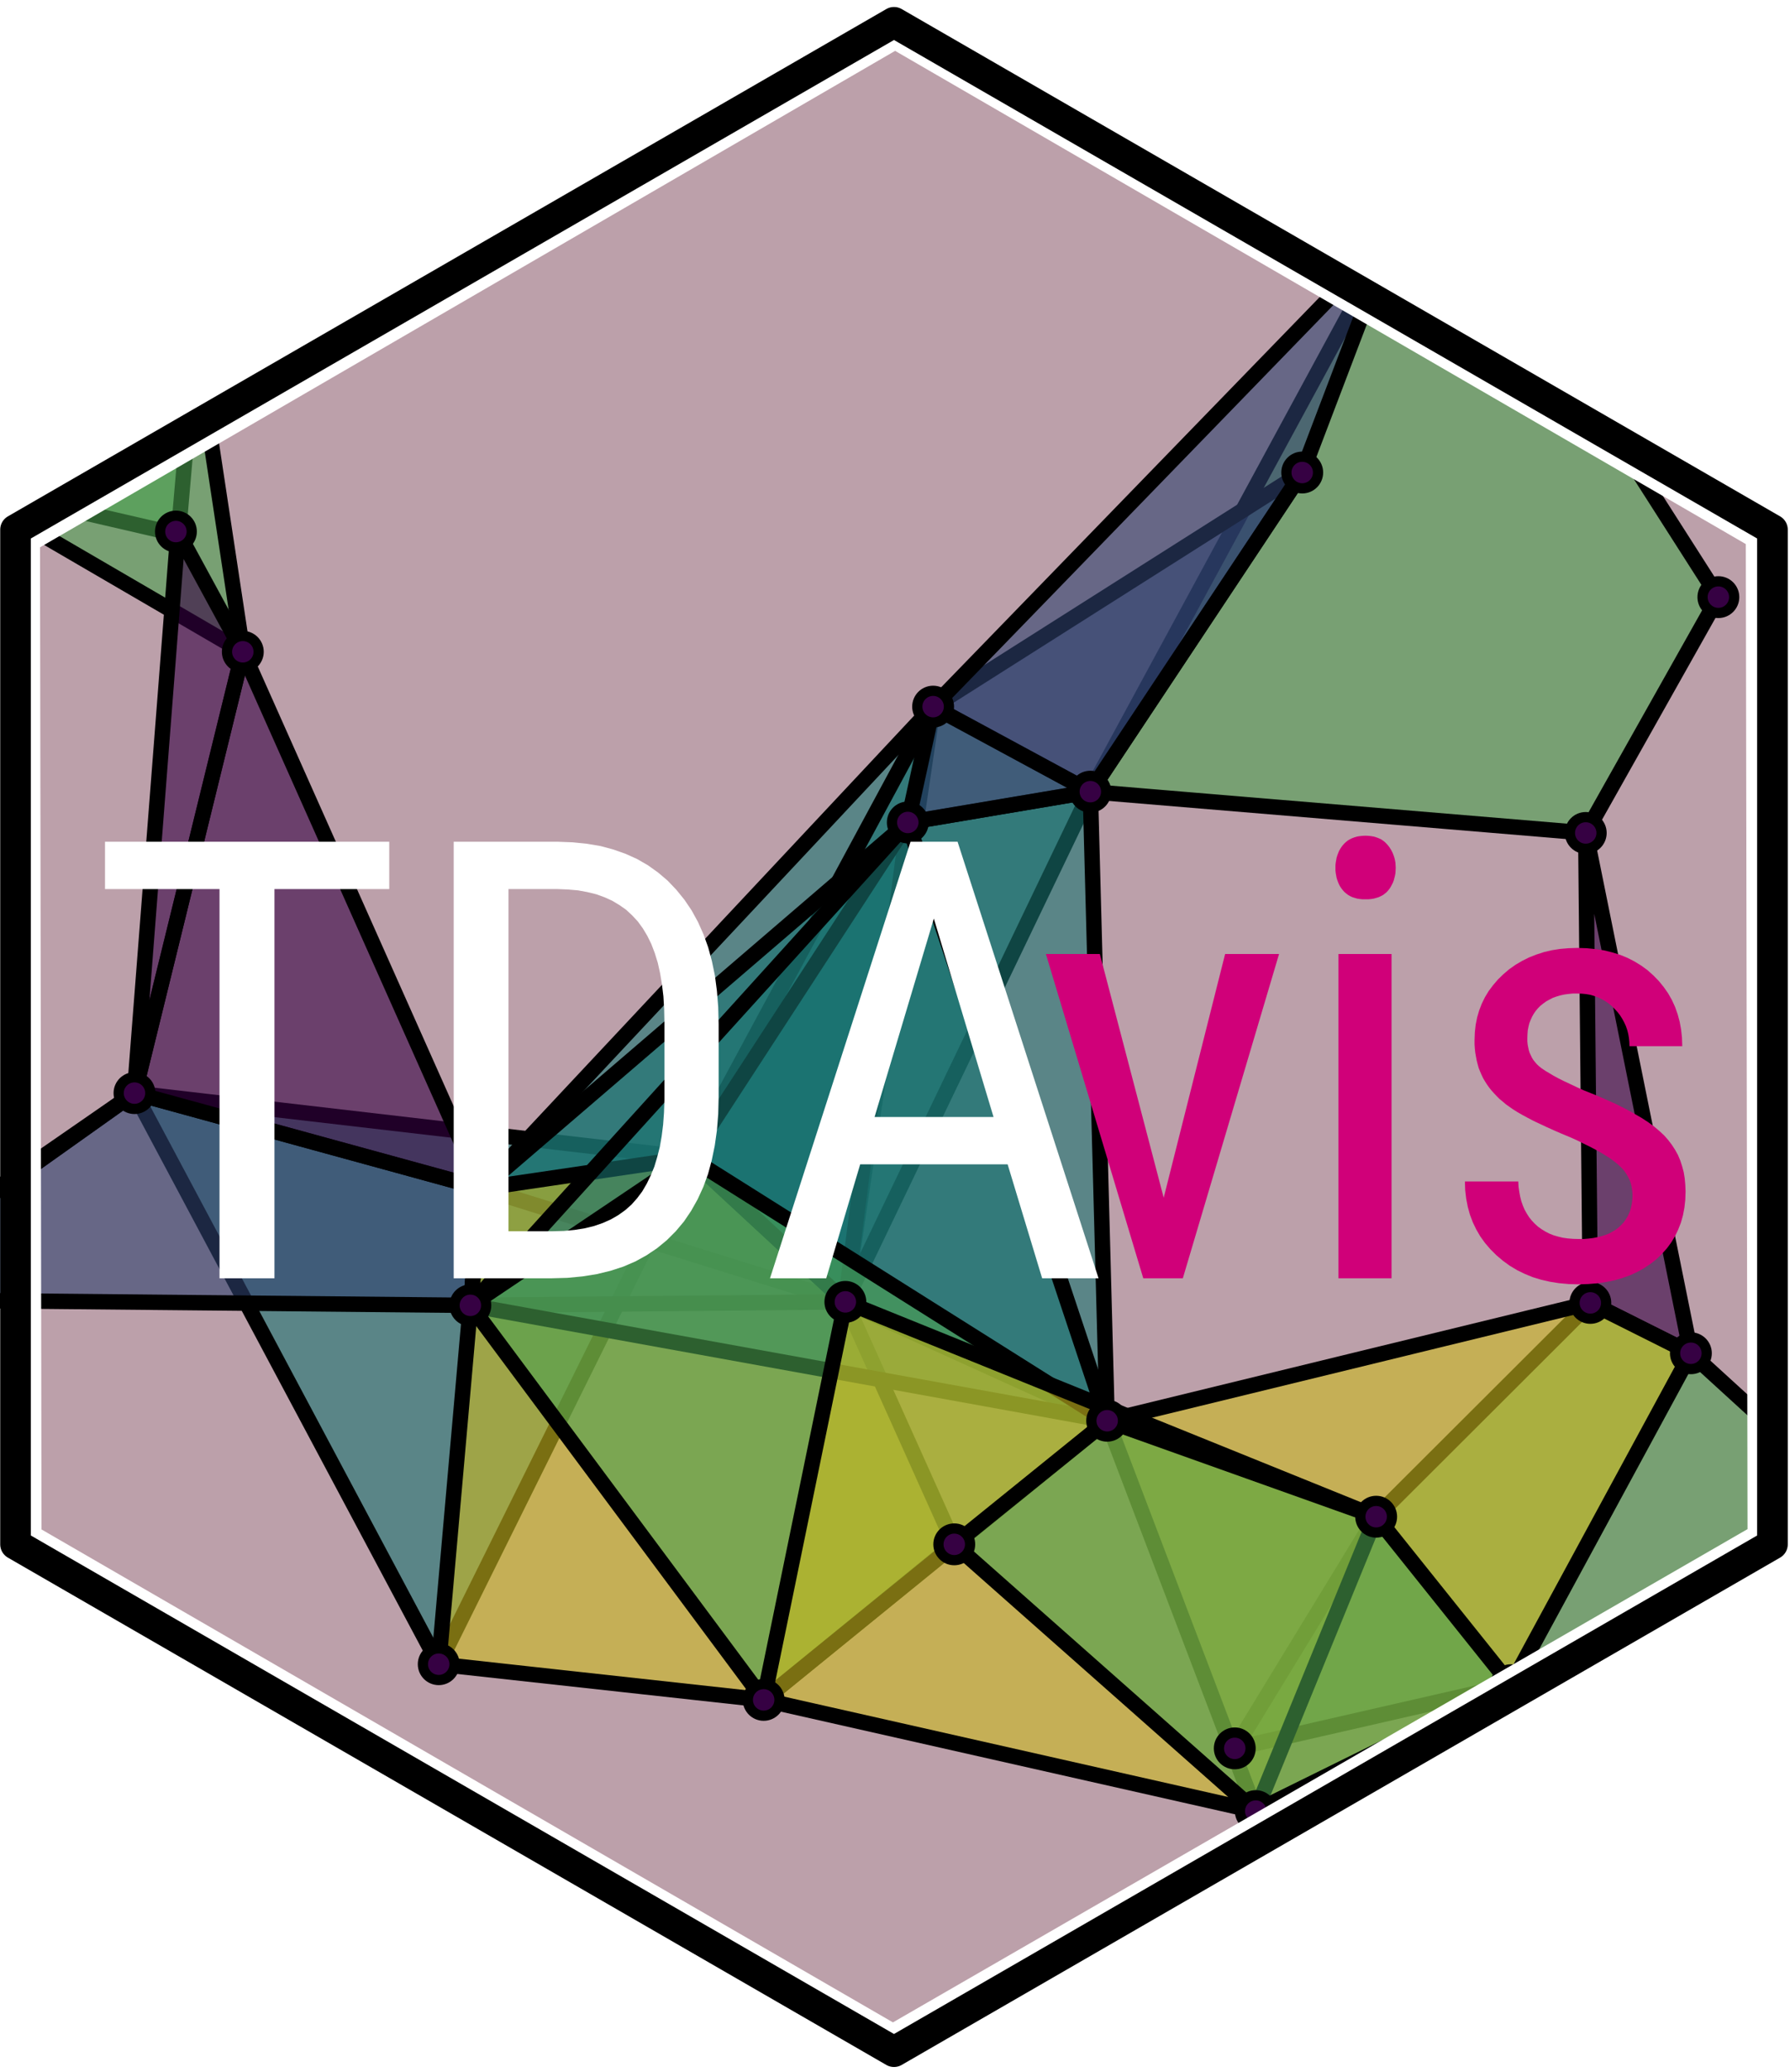 <?xml version="1.0" encoding="utf-8"?>
<svg class="svglite" width="124.44pt" height="144.00pt" viewBox="0 0 124.44 144.00" xmlns="http://www.w3.org/2000/svg">
  <defs>
    <style type="text/css">
    .svglite line, .svglite polyline, .svglite polygon, .svglite path, .svglite rect, .svglite circle {
      fill: none;
      stroke: #000000;
      stroke-linecap: round;
      stroke-linejoin: round;
      stroke-miterlimit: 10.00;
    }
    .svglite text {
      white-space: pre;
    }
  </style>
  </defs>
  <rect width="100%" height="100%" style="stroke: none; fill: none;"/>
  <defs>
    <clipPath id="cpMC4wMHwxMjQuNDR8MC4wMHwxNDQuMDA=">
      <rect x="0.00" y="0.00" width="124.44" height="144.00"/>
    </clipPath>
  </defs>
  <g clip-path="url(#cpMC4wMHwxMjQuNDR8MC4wMHwxNDQuMDA=)"/>
  <defs>
    <clipPath id="cpMC4wMHwxMjQuNDR8MC4xNHwxNDMuODY=">
      <rect x="0.00" y="0.14" width="124.44" height="143.71"/>
    </clipPath>
  </defs>
  <g clip-path="url(#cpMC4wMHwxMjQuNDR8MC4xNHwxNDMuODY=)">
    <rect x="0.00" y="0.14" width="124.44" height="143.71" style="stroke-width: 1.07; stroke: none;"/>
  </g>
  <g clip-path="url(#cpMC4wMHwxMjQuNDR8MC4wMHwxNDQuMDA=)"/>
  <defs>
    <clipPath id="cpMC4wMHwxMjQuNDR8MC4xNHwxNDQuMDA=">
      <rect x="0.00" y="0.14" width="124.44" height="143.85"/>
    </clipPath>
  </defs>
  <g clip-path="url(#cpMC4wMHwxMjQuNDR8MC4xNHwxNDQuMDA=)">
    <rect x="-0.14" y="0.14" width="124.58" height="143.85" style="stroke-width: 1.07; stroke: none;"/>
    <polygon points="1.08,36.81 1.08,107.33 62.15,142.59 123.22,107.33 123.22,36.81 62.15,1.55 1.08,36.81 " style="stroke-width: 4.27; stroke: none; fill: rgb(235, 200, 213);"/>
  </g>
  <g clip-path="url(#cpMC4wMHwxMjQuNDR8MC4wMHwxNDQuMDA=)">
    <rect x="-71.83" y="-19.60" width="211.55" height="211.55" style="stroke-width: 0.75; stroke: none;"/>
  </g>
  <g clip-path="url(#cpMC4wMHwxMjQuNDR8MC4xNHwxNDQuMDA=)"/>
  <g clip-path="url(#cpMC4wMHwxMjQuNDR8MC4wMHwxNDQuMDA=)">
    <rect x="-71.83" y="-19.60" width="211.55" height="211.55" style="stroke-width: 0.75; stroke: none;"/>
    <polygon points="119.46 41.5 110.24 57.89 75.8 55.02 94.592 20.357 112.45 30.53" style="stroke-width: 1.07; stroke-linecap: butt; fill: #5DC863; fill-opacity: 0.60;"/>
    <polygon points="117.55,94.05 110.56,90.55 110.24,57.89 " style="stroke-width: 1.07; stroke-linecap: butt; fill: #440154; fill-opacity: 0.60;"/>
    <polygon points="-11.15,31.76 -50.33,16.71 -41.46,-2.41 -26.40,10.75 " style="stroke-width: 1.07; stroke-linecap: butt; fill: #3B528B; fill-opacity: 0.60;"/>
    <polygon points="12.396 37.15 3.502 35.091 13.027 29.838" style="stroke-width: 1.07; stroke-linecap: butt; fill: #5DC863; fill-opacity: 0.60;"/>
    <polygon points="16.88 45.3 1.697 36.456 14.496 29.541" style="stroke-width: 1.07; stroke-linecap: butt; fill: #5DC863; fill-opacity: 0.60;"/>
    <polygon points="30.50,115.66 9.35,75.97 47.95,80.46 " style="stroke-width: 1.07; stroke-linecap: butt; fill: #21908C; fill-opacity: 0.60;"/>
    <polygon points="-10.82,90.30 -22.60,98.08 9.35,75.97 " style="stroke-width: 1.07; stroke-linecap: butt; fill: #440154; fill-opacity: 0.60;"/>
    <polygon points="32.70,90.72 -10.82,90.30 9.35,75.97 33.50,82.59 " style="stroke-width: 1.07; stroke-linecap: butt; fill: #3B528B; fill-opacity: 0.60;"/>
    <polygon points="33.50,82.59 9.35,75.97 16.88,45.30 " style="stroke-width: 1.07; stroke-linecap: butt; fill: #440154; fill-opacity: 0.60;"/>
    <polygon points="9.35 75.97 12.371 37.006 16.88 45.3" style="stroke-width: 1.07; stroke-linecap: butt; fill: #440154; fill-opacity: 0.60;"/>
    <polygon points="58.77,90.48 33.50,82.59 64.87,49.11 " style="stroke-width: 1.07; stroke-linecap: butt; fill: #21908C; fill-opacity: 0.60;"/>
    <polygon points="58.77,90.48 47.95,80.46 64.87,49.11 75.80,55.02 " style="stroke-width: 1.07; stroke-linecap: butt; fill: #21908C; fill-opacity: 0.60;"/>
    <polygon points="58.77,90.48 32.70,90.72 33.50,82.59 63.11,57.16 " style="stroke-width: 1.07; stroke-linecap: butt; fill: #21908C; fill-opacity: 0.60;"/>
    <polygon points="66.34,107.33 53.09,118.14 30.50,115.66 32.70,90.72 33.50,82.59 47.95,80.46 58.77,90.48 " style="stroke-width: 1.07; stroke-linecap: butt; fill: #FDE725; fill-opacity: 0.60;"/>
    <polygon points="76.97,98.74 58.77,90.48 47.95,80.46 63.11,57.16 75.80,55.02 " style="stroke-width: 1.07; stroke-linecap: butt; fill: #21908C; fill-opacity: 0.60;"/>
    <polygon points="76.97,98.74 32.70,90.72 63.11,57.16 " style="stroke-width: 1.07; stroke-linecap: butt; fill: #21908C; fill-opacity: 0.60;"/>
    <polygon points="76.97,98.74 53.09,118.14 32.70,90.72 47.95,80.46 " style="stroke-width: 1.07; stroke-linecap: butt; fill: #5DC863; fill-opacity: 0.60;"/>
    <polygon points="-23.43,177.85 -59.64,166.13 -28.26,135.25 " style="stroke-width: 1.07; stroke-linecap: butt; fill: #440154; fill-opacity: 0.60;"/>
    <polygon points="105.04 117.12 85.84 121.51 95.67 105.41 110.56 90.55 117.55 94.05 123.05 99.07 123.22 107.491" style="stroke-width: 1.07; stroke-linecap: butt; fill: #5DC863; fill-opacity: 0.60;"/>
    <polygon points="105.04,117.12 87.30,125.87 76.97,98.74 110.56,90.55 117.55,94.05 " style="stroke-width: 1.07; stroke-linecap: butt; fill: #FDE725; fill-opacity: 0.60;"/>
    <polygon points="75.80,55.02 63.11,57.16 64.87,49.11 90.53,32.84 " style="stroke-width: 1.07; stroke-linecap: butt; fill: #3B528B; fill-opacity: 0.60;"/>
    <polygon points="75.8 55.02 64.87 49.11 93.397 19.71 95.108 20.808 90.53 32.84" style="stroke-width: 1.07; stroke-linecap: butt; fill: #3B528B; fill-opacity: 0.60;"/>
    <polygon points="87.30,125.87 53.09,118.14 58.77,90.48 95.67,105.41 " style="stroke-width: 1.07; stroke-linecap: butt; fill: #FDE725; fill-opacity: 0.60;"/>
    <polygon points="-28.26,135.25 -38.07,132.71 -22.60,98.08 -21.42,118.41 " style="stroke-width: 1.07; stroke-linecap: butt; fill: #3B528B; fill-opacity: 0.60;"/>
    <polygon points="-21.42,118.41 -22.60,98.08 -10.82,90.30 " style="stroke-width: 1.07; stroke-linecap: butt; fill: #440154; fill-opacity: 0.60;"/>
    <polygon points="-59.64,166.13 -38.07,132.71 -28.26,135.25 " style="stroke-width: 1.07; stroke-linecap: butt; fill: #440154; fill-opacity: 0.60;"/>
    <polygon points="105.04,117.12 87.30,125.87 66.34,107.33 76.97,98.74 95.67,105.41 " style="stroke-width: 1.07; stroke-linecap: butt; fill: #5DC863; fill-opacity: 0.60;"/>
    <circle cx="110.24" cy="57.89" r="1.10" style="stroke-width: 0.71; fill: #440154;"/>
    <circle cx="-11.15" cy="31.76" r="1.10" style="stroke-width: 0.71; fill: #440154;"/>
    <circle cx="9.35" cy="75.97" r="1.10" style="stroke-width: 0.71; fill: #440154;"/>
    <circle cx="47.95" cy="80.46" r="1.10" style="stroke-width: 0.71; fill: #440154;"/>
    <circle cx="110.56" cy="90.55" r="1.10" style="stroke-width: 0.71; fill: #440154;"/>
    <circle cx="119.46" cy="41.50" r="1.10" style="stroke-width: 0.71; fill: #440154;"/>
    <circle cx="64.87" cy="49.11" r="1.10" style="stroke-width: 0.71; fill: #440154;"/>
    <circle cx="58.77" cy="90.48" r="1.10" style="stroke-width: 0.71; fill: #440154;"/>
    <circle cx="-22.60" cy="98.08" r="1.10" style="stroke-width: 0.71; fill: #440154;"/>
    <circle cx="85.84" cy="121.51" r="1.10" style="stroke-width: 0.71; fill: #440154;"/>
    <circle cx="33.50" cy="82.59" r="1.10" style="stroke-width: 0.71; fill: #440154;"/>
    <circle cx="75.80" cy="55.02" r="1.10" style="stroke-width: 0.71; fill: #440154;"/>
    <circle cx="87.30" cy="125.87" r="1.10" style="stroke-width: 0.71; fill: #440154;"/>
    <circle cx="117.55" cy="94.05" r="1.10" style="stroke-width: 0.71; fill: #440154;"/>
    <circle cx="-21.42" cy="118.41" r="1.10" style="stroke-width: 0.71; fill: #440154;"/>
    <circle cx="63.11" cy="57.16" r="1.10" style="stroke-width: 0.71; fill: #440154;"/>
    <circle cx="-10.82" cy="90.30" r="1.10" style="stroke-width: 0.71; fill: #440154;"/>
    <circle cx="12.23" cy="36.943" r="1.1" style="stroke-width: 0.71; fill: #440154;"/>
    <circle cx="-59.64" cy="166.13" r="1.10" style="stroke-width: 0.71; fill: #440154;"/>
    <circle cx="105.04" cy="117.12" r="1.10" style="stroke-width: 0.71; fill: #440154;"/>
    <circle cx="30.50" cy="115.66" r="1.10" style="stroke-width: 0.71; fill: #440154;"/>
    <circle cx="53.09" cy="118.14" r="1.10" style="stroke-width: 0.71; fill: #440154;"/>
    <circle cx="32.70" cy="90.72" r="1.10" style="stroke-width: 0.71; fill: #440154;"/>
    <circle cx="66.34" cy="107.33" r="1.10" style="stroke-width: 0.71; fill: #440154;"/>
    <circle cx="90.53" cy="32.84" r="1.10" style="stroke-width: 0.71; fill: #440154;"/>
    <circle cx="76.97" cy="98.74" r="1.10" style="stroke-width: 0.71; fill: #440154;"/>
    <circle cx="16.88" cy="45.30" r="1.10" style="stroke-width: 0.71; fill: #440154;"/>
    <circle cx="95.67" cy="105.41" r="1.10" style="stroke-width: 0.71; fill: #440154;"/>
    <polygon points="1.303 107.126 1.555 36.635 62.355 1.537 123.038 36.751 123.222 107.173 62.563 142.165" style="stroke-width: 1.07; stroke: none; fill: rgb(0, 0, 0); fill-opacity: 0.2;"/>
    <path d="M 27.06 61.79 L 19.08 61.79 L 19.08 88.84 L 15.26 88.84 L 15.26 61.79 L 7.30 61.79 L 7.30 58.50 L 27.06 58.50 L 27.06 61.79 Z" style="fill-rule: nonzero; fill: #FFFFFF; stroke-width: 0.75; stroke: none;"/>
    <path d="M 31.54 88.84 L 31.54 58.50 L 38.77 58.50 L 38.77 58.50 L 39.81 58.54 L 40.80 58.64 L 41.75 58.80 L 42.64 59.04 L 43.49 59.34 L 44.29 59.70 L 45.05 60.14 L 45.75 60.64 L 46.41 61.20 L 47.02 61.84 L 47.02 61.84 L 47.58 62.53 L 48.08 63.27 L 48.52 64.07 L 48.90 64.92 L 49.23 65.83 L 49.49 66.79 L 49.70 67.80 L 49.84 68.87 L 49.93 69.99 L 49.96 71.17 L 49.96 76.26 L 49.96 76.26 L 49.93 77.43 L 49.84 78.56 L 49.69 79.62 L 49.48 80.64 L 49.22 81.60 L 48.89 82.50 L 48.50 83.35 L 48.05 84.15 L 47.55 84.89 L 46.98 85.57 L 46.98 85.57 L 46.36 86.19 L 45.68 86.75 L 44.95 87.24 L 44.17 87.67 L 43.33 88.03 L 42.44 88.32 L 41.49 88.55 L 40.49 88.71 L 39.44 88.81 L 38.33 88.84 L 31.54 88.84 ZM 35.35 61.79 L 35.35 85.57 L 38.42 85.57 L 38.42 85.57 L 39.20 85.55 L 39.94 85.48 L 40.63 85.37 L 41.29 85.21 L 41.90 85.00 L 42.46 84.75 L 42.99 84.45 L 43.46 84.11 L 43.90 83.72 L 44.29 83.28 L 44.29 83.28 L 44.65 82.80 L 44.96 82.27 L 45.24 81.69 L 45.49 81.08 L 45.69 80.41 L 45.87 79.71 L 46.00 78.96 L 46.10 78.16 L 46.16 77.33 L 46.19 76.44 L 46.19 71.07 L 46.19 71.07 L 46.17 70.13 L 46.12 69.25 L 46.02 68.42 L 45.89 67.64 L 45.73 66.92 L 45.52 66.24 L 45.28 65.61 L 45.00 65.04 L 44.69 64.52 L 44.34 64.04 L 44.34 64.04 L 43.95 63.62 L 43.53 63.23 L 43.06 62.90 L 42.56 62.60 L 42.03 62.36 L 41.45 62.15 L 40.84 62.00 L 40.19 61.88 L 39.50 61.82 L 38.77 61.79 L 35.35 61.79 Z" style="fill-rule: nonzero; fill: rgb(255, 255, 255); stroke-width: 0.75; stroke: none;"/>
    <path d="M 70.05 80.92 L 59.80 80.92 L 57.44 88.84 L 53.53 88.84 L 63.30 58.50 L 66.57 58.50 L 76.37 88.84 L 72.45 88.84 L 70.05 80.92 ZM 60.80 77.63 L 69.07 77.63 L 64.92 63.84 L 60.80 77.63 Z" style="fill-rule: nonzero; fill: #FFFFFF; stroke-width: 0.75; stroke: none;"/>
    <path d="M 80.90 83.24 L 85.17 66.30 L 88.92 66.30 L 82.23 88.84 L 79.48 88.84 L 72.71 66.30 L 76.46 66.30 L 80.90 83.24 Z" style="fill-rule: nonzero; stroke-width: 0.75; stroke: none; fill: rgb(208, 0, 121);"/>
    <path d="M 96.74 88.84 L 93.05 88.84 L 93.05 66.30 L 96.74 66.30 L 96.74 88.84 ZM 97.03 60.31 L 97.03 60.31 L 97.02 60.50 L 97.01 60.68 L 96.98 60.85 L 96.94 61.01 L 96.90 61.17 L 96.84 61.33 L 96.77 61.47 L 96.69 61.62 L 96.61 61.75 L 96.51 61.88 L 96.51 61.88 L 96.40 62.00 L 96.28 62.10 L 96.15 62.20 L 96.00 62.28 L 95.85 62.35 L 95.69 62.40 L 95.51 62.45 L 95.33 62.48 L 95.13 62.50 L 94.92 62.50 L 94.92 62.50 L 94.72 62.50 L 94.53 62.48 L 94.34 62.45 L 94.17 62.40 L 94.01 62.35 L 93.86 62.28 L 93.72 62.20 L 93.59 62.10 L 93.47 62.00 L 93.36 61.88 L 93.36 61.88 L 93.26 61.75 L 93.17 61.62 L 93.09 61.47 L 93.03 61.33 L 92.97 61.17 L 92.92 61.01 L 92.89 60.85 L 92.86 60.68 L 92.84 60.50 L 92.84 60.31 L 92.84 60.31 L 92.84 60.13 L 92.86 59.95 L 92.89 59.78 L 92.92 59.61 L 92.97 59.45 L 93.03 59.29 L 93.09 59.14 L 93.17 59.00 L 93.26 58.86 L 93.36 58.73 L 93.36 58.73 L 93.47 58.61 L 93.59 58.50 L 93.72 58.40 L 93.86 58.32 L 94.01 58.25 L 94.17 58.19 L 94.34 58.14 L 94.53 58.11 L 94.72 58.09 L 94.92 58.08 L 94.92 58.08 L 95.13 58.09 L 95.32 58.11 L 95.50 58.14 L 95.67 58.19 L 95.83 58.25 L 95.99 58.32 L 96.13 58.41 L 96.26 58.51 L 96.38 58.63 L 96.49 58.75 L 96.49 58.75 L 96.59 58.88 L 96.68 59.02 L 96.76 59.16 L 96.83 59.31 L 96.89 59.47 L 96.94 59.62 L 96.98 59.79 L 97.01 59.96 L 97.02 60.13 L 97.03 60.31 Z" style="fill-rule: nonzero; stroke-width: 0.75; stroke: none; fill: rgb(208, 0, 121);"/>
    <path d="M 113.49 83.07 L 113.49 83.07 L 113.48 82.84 L 113.45 82.61 L 113.41 82.39 L 113.35 82.17 L 113.27 81.97 L 113.17 81.77 L 113.05 81.57 L 112.92 81.38 L 112.76 81.20 L 112.59 81.03 L 112.59 81.03 L 112.40 80.86 L 112.17 80.68 L 111.91 80.49 L 111.61 80.30 L 111.28 80.10 L 110.92 79.90 L 110.52 79.69 L 110.09 79.48 L 109.63 79.25 L 109.14 79.03 L 109.14 79.03 L 108.56 78.79 L 108.01 78.55 L 107.50 78.32 L 107.03 78.10 L 106.59 77.89 L 106.19 77.68 L 105.82 77.48 L 105.49 77.29 L 105.19 77.10 L 104.93 76.92 L 104.93 76.92 L 104.69 76.75 L 104.47 76.56 L 104.25 76.38 L 104.06 76.19 L 103.87 75.99 L 103.69 75.79 L 103.53 75.59 L 103.38 75.38 L 103.24 75.16 L 103.11 74.94 L 103.11 74.94 L 103.00 74.71 L 102.90 74.48 L 102.80 74.23 L 102.73 73.98 L 102.66 73.71 L 102.61 73.44 L 102.56 73.16 L 102.53 72.88 L 102.51 72.58 L 102.51 72.28 L 102.51 72.28 L 102.53 71.74 L 102.59 71.21 L 102.69 70.71 L 102.83 70.23 L 103.01 69.76 L 103.23 69.31 L 103.49 68.88 L 103.79 68.48 L 104.13 68.08 L 104.51 67.71 L 104.51 67.71 L 104.92 67.36 L 105.36 67.05 L 105.82 66.78 L 106.30 66.54 L 106.81 66.34 L 107.33 66.17 L 107.88 66.04 L 108.45 65.95 L 109.04 65.90 L 109.66 65.88 L 109.66 65.88 L 110.30 65.90 L 110.92 65.96 L 111.52 66.05 L 112.08 66.19 L 112.63 66.36 L 113.14 66.57 L 113.63 66.82 L 114.10 67.11 L 114.54 67.43 L 114.95 67.80 L 114.95 67.80 L 115.33 68.19 L 115.67 68.61 L 115.97 69.04 L 116.23 69.50 L 116.45 69.98 L 116.63 70.49 L 116.77 71.01 L 116.87 71.56 L 116.93 72.12 L 116.95 72.71 L 113.28 72.71 L 113.28 72.71 L 113.27 72.41 L 113.24 72.12 L 113.19 71.84 L 113.12 71.57 L 113.03 71.31 L 112.91 71.05 L 112.78 70.81 L 112.63 70.57 L 112.46 70.35 L 112.26 70.13 L 112.26 70.13 L 112.05 69.92 L 111.83 69.74 L 111.60 69.58 L 111.35 69.44 L 111.10 69.32 L 110.83 69.22 L 110.56 69.14 L 110.27 69.09 L 109.97 69.06 L 109.66 69.05 L 109.66 69.05 L 109.34 69.05 L 109.03 69.08 L 108.74 69.12 L 108.47 69.18 L 108.20 69.26 L 107.95 69.35 L 107.72 69.47 L 107.50 69.59 L 107.29 69.74 L 107.09 69.90 L 107.09 69.90 L 106.92 70.07 L 106.76 70.26 L 106.63 70.45 L 106.51 70.66 L 106.41 70.88 L 106.32 71.11 L 106.26 71.35 L 106.21 71.61 L 106.19 71.87 L 106.18 72.15 L 106.18 72.15 L 106.18 72.37 L 106.20 72.58 L 106.24 72.79 L 106.28 72.98 L 106.34 73.17 L 106.42 73.34 L 106.50 73.51 L 106.60 73.67 L 106.72 73.82 L 106.84 73.96 L 106.84 73.96 L 107.00 74.11 L 107.19 74.26 L 107.43 74.42 L 107.70 74.58 L 108.00 74.76 L 108.35 74.95 L 108.73 75.14 L 109.16 75.34 L 109.62 75.56 L 110.11 75.78 L 110.11 75.78 L 110.91 76.10 L 111.65 76.42 L 112.34 76.73 L 112.98 77.05 L 113.56 77.37 L 114.10 77.68 L 114.58 77.99 L 115.00 78.30 L 115.38 78.62 L 115.70 78.92 L 115.70 78.92 L 115.98 79.24 L 116.23 79.57 L 116.45 79.91 L 116.65 80.27 L 116.81 80.65 L 116.94 81.05 L 117.05 81.46 L 117.12 81.89 L 117.16 82.34 L 117.18 82.80 L 117.18 82.80 L 117.16 83.38 L 117.10 83.93 L 117.00 84.46 L 116.86 84.96 L 116.67 85.45 L 116.45 85.91 L 116.19 86.34 L 115.89 86.75 L 115.54 87.14 L 115.16 87.51 L 115.16 87.51 L 114.74 87.84 L 114.29 88.14 L 113.82 88.40 L 113.32 88.63 L 112.79 88.82 L 112.24 88.98 L 111.65 89.10 L 111.04 89.19 L 110.41 89.24 L 109.74 89.26 L 109.74 89.26 L 109.05 89.24 L 108.38 89.18 L 107.75 89.08 L 107.14 88.94 L 106.55 88.76 L 105.99 88.53 L 105.46 88.27 L 104.96 87.97 L 104.48 87.62 L 104.03 87.24 L 104.03 87.24 L 103.61 86.82 L 103.24 86.39 L 102.91 85.93 L 102.63 85.45 L 102.39 84.95 L 102.19 84.42 L 102.04 83.88 L 101.93 83.31 L 101.86 82.72 L 101.84 82.11 L 105.55 82.11 L 105.55 82.11 L 105.57 82.48 L 105.62 82.83 L 105.68 83.16 L 105.76 83.48 L 105.87 83.79 L 105.99 84.07 L 106.14 84.34 L 106.30 84.59 L 106.49 84.83 L 106.70 85.05 L 106.70 85.05 L 106.92 85.25 L 107.17 85.43 L 107.43 85.59 L 107.70 85.73 L 108.00 85.85 L 108.31 85.94 L 108.64 86.02 L 108.99 86.07 L 109.36 86.10 L 109.74 86.11 L 109.74 86.11 L 110.10 86.11 L 110.44 86.08 L 110.76 86.04 L 111.07 85.98 L 111.35 85.91 L 111.63 85.82 L 111.88 85.72 L 112.11 85.59 L 112.33 85.46 L 112.53 85.30 L 112.53 85.30 L 112.71 85.13 L 112.88 84.95 L 113.02 84.75 L 113.15 84.54 L 113.25 84.33 L 113.34 84.10 L 113.40 83.86 L 113.45 83.61 L 113.48 83.34 L 113.49 83.07 Z" style="fill-rule: nonzero; stroke-width: 0.75; stroke: none; fill: rgb(208, 0, 121);"/>
  </g>
  <g clip-path="url(#cpMC4wMHwxMjQuNDR8MC4xNHwxNDQuMDA=)"/>
  <g clip-path="url(#cpMC4wMHwxMjQuNDR8MC4wMHwxNDQuMDA=)"/>
  <g clip-path="url(#cpMC4wMHwxMjQuNDR8MC4xNHwxNDQuMDA=)"/>
  <g clip-path="url(#cpMC4wMHwxMjQuNDR8MC4wMHwxNDQuMDA=)"/>
  <g clip-path="url(#cpMC4wMHwxMjQuNDR8MC4xNHwxNDQuMDA=)"/>
  <g clip-path="url(#cpMC4wMHwxMjQuNDR8MC4wMHwxNDQuMDA=)"/>
  <g clip-path="url(#cpMC4wMHwxMjQuNDR8MC4xNHwxNDQuMDA=)"/>
  <g clip-path="url(#cpMC4wMHwxMjQuNDR8MC4wMHwxNDQuMDA=)"/>
  <g clip-path="url(#cpMC4wMHwxMjQuNDR8MC4xNHwxNDQuMDA=)"/>
  <g clip-path="url(#cpMC4wMHwxMjQuNDR8MC4wMHwxNDQuMDA=)"/>
  <g clip-path="url(#cpMC4wMHwxMjQuNDR8MC4xNHwxNDQuMDA=)"/>
  <g clip-path="url(#cpMC4wMHwxMjQuNDR8MC4wMHwxNDQuMDA=)"/>
  <g clip-path="url(#cpMC4wMHwxMjQuNDR8MC4xNHwxNDQuMDA=)"/>
  <g clip-path="url(#cpMC4wMHwxMjQuNDR8MC4wMHwxNDQuMDA=)"/>
  <g clip-path="url(#cpMC4wMHwxMjQuNDR8MC4xNHwxNDQuMDA=)"/>
  <g clip-path="url(#cpMC4wMHwxMjQuNDR8MC4wMHwxNDQuMDA=)"/>
  <g clip-path="url(#cpMC4wMHwxMjQuNDR8MC4xNHwxNDQuMDA=)"/>
  <g clip-path="url(#cpMC4wMHwxMjQuNDR8MC4wMHwxNDQuMDA=)"/>
  <g clip-path="url(#cpMC4wMHwxMjQuNDR8MC4xNHwxNDQuMDA=)"/>
  <g clip-path="url(#cpMC4wMHwxMjQuNDR8MC4wMHwxNDQuMDA=)"/>
  <g clip-path="url(#cpMC4wMHwxMjQuNDR8MC4xNHwxNDQuMDA=)"/>
  <g clip-path="url(#cpMC4wMHwxMjQuNDR8MC4wMHwxNDQuMDA=)"/>
  <g clip-path="url(#cpMC4wMHwxMjQuNDR8MC4xNHwxNDQuMDA=)"/>
  <g clip-path="url(#cpMC4wMHwxMjQuNDR8MC4wMHwxNDQuMDA=)"/>
  <g clip-path="url(#cpMC4wMHwxMjQuNDR8MC4xNHwxNDQuMDA=)"/>
  <g clip-path="url(#cpMC4wMHwxMjQuNDR8MC4wMHwxNDQuMDA=)"/>
  <g clip-path="url(#cpMC4wMHwxMjQuNDR8MC4xNHwxNDQuMDA=)"/>
  <g clip-path="url(#cpMC4wMHwxMjQuNDR8MC4wMHwxNDQuMDA=)"/>
  <g clip-path="url(#cpMC4wMHwxMjQuNDR8MC4xNHwxNDQuMDA=)"/>
  <g clip-path="url(#cpMC4wMHwxMjQuNDR8MC4wMHwxNDQuMDA=)"/>
  <g clip-path="url(#cpMC4wMHwxMjQuNDR8MC4xNHwxNDQuMDA=)"/>
  <g clip-path="url(#cpMC4wMHwxMjQuNDR8MC4wMHwxNDQuMDA=)"/>
  <g clip-path="url(#cpMC4wMHwxMjQuNDR8MC4xNHwxNDQuMDA=)">
    <polygon points="2.281 37.752 2.384 106.582 62.076 141.131 121.988 106.561 121.867 37.524 62.228 2.957" style="stroke: rgb(255, 255, 255);"/>
    <polygon points="1.08,36.81 1.08,107.33 62.15,142.59 123.22,107.33 123.22,36.81 62.15,1.55 1.08,36.81 " style="stroke-width: 2.13;"/>
  </g>
  <g clip-path="url(#cpMC4wMHwxMjQuNDR8MC4wMHwxNDQuMDA=)"/>
</svg>